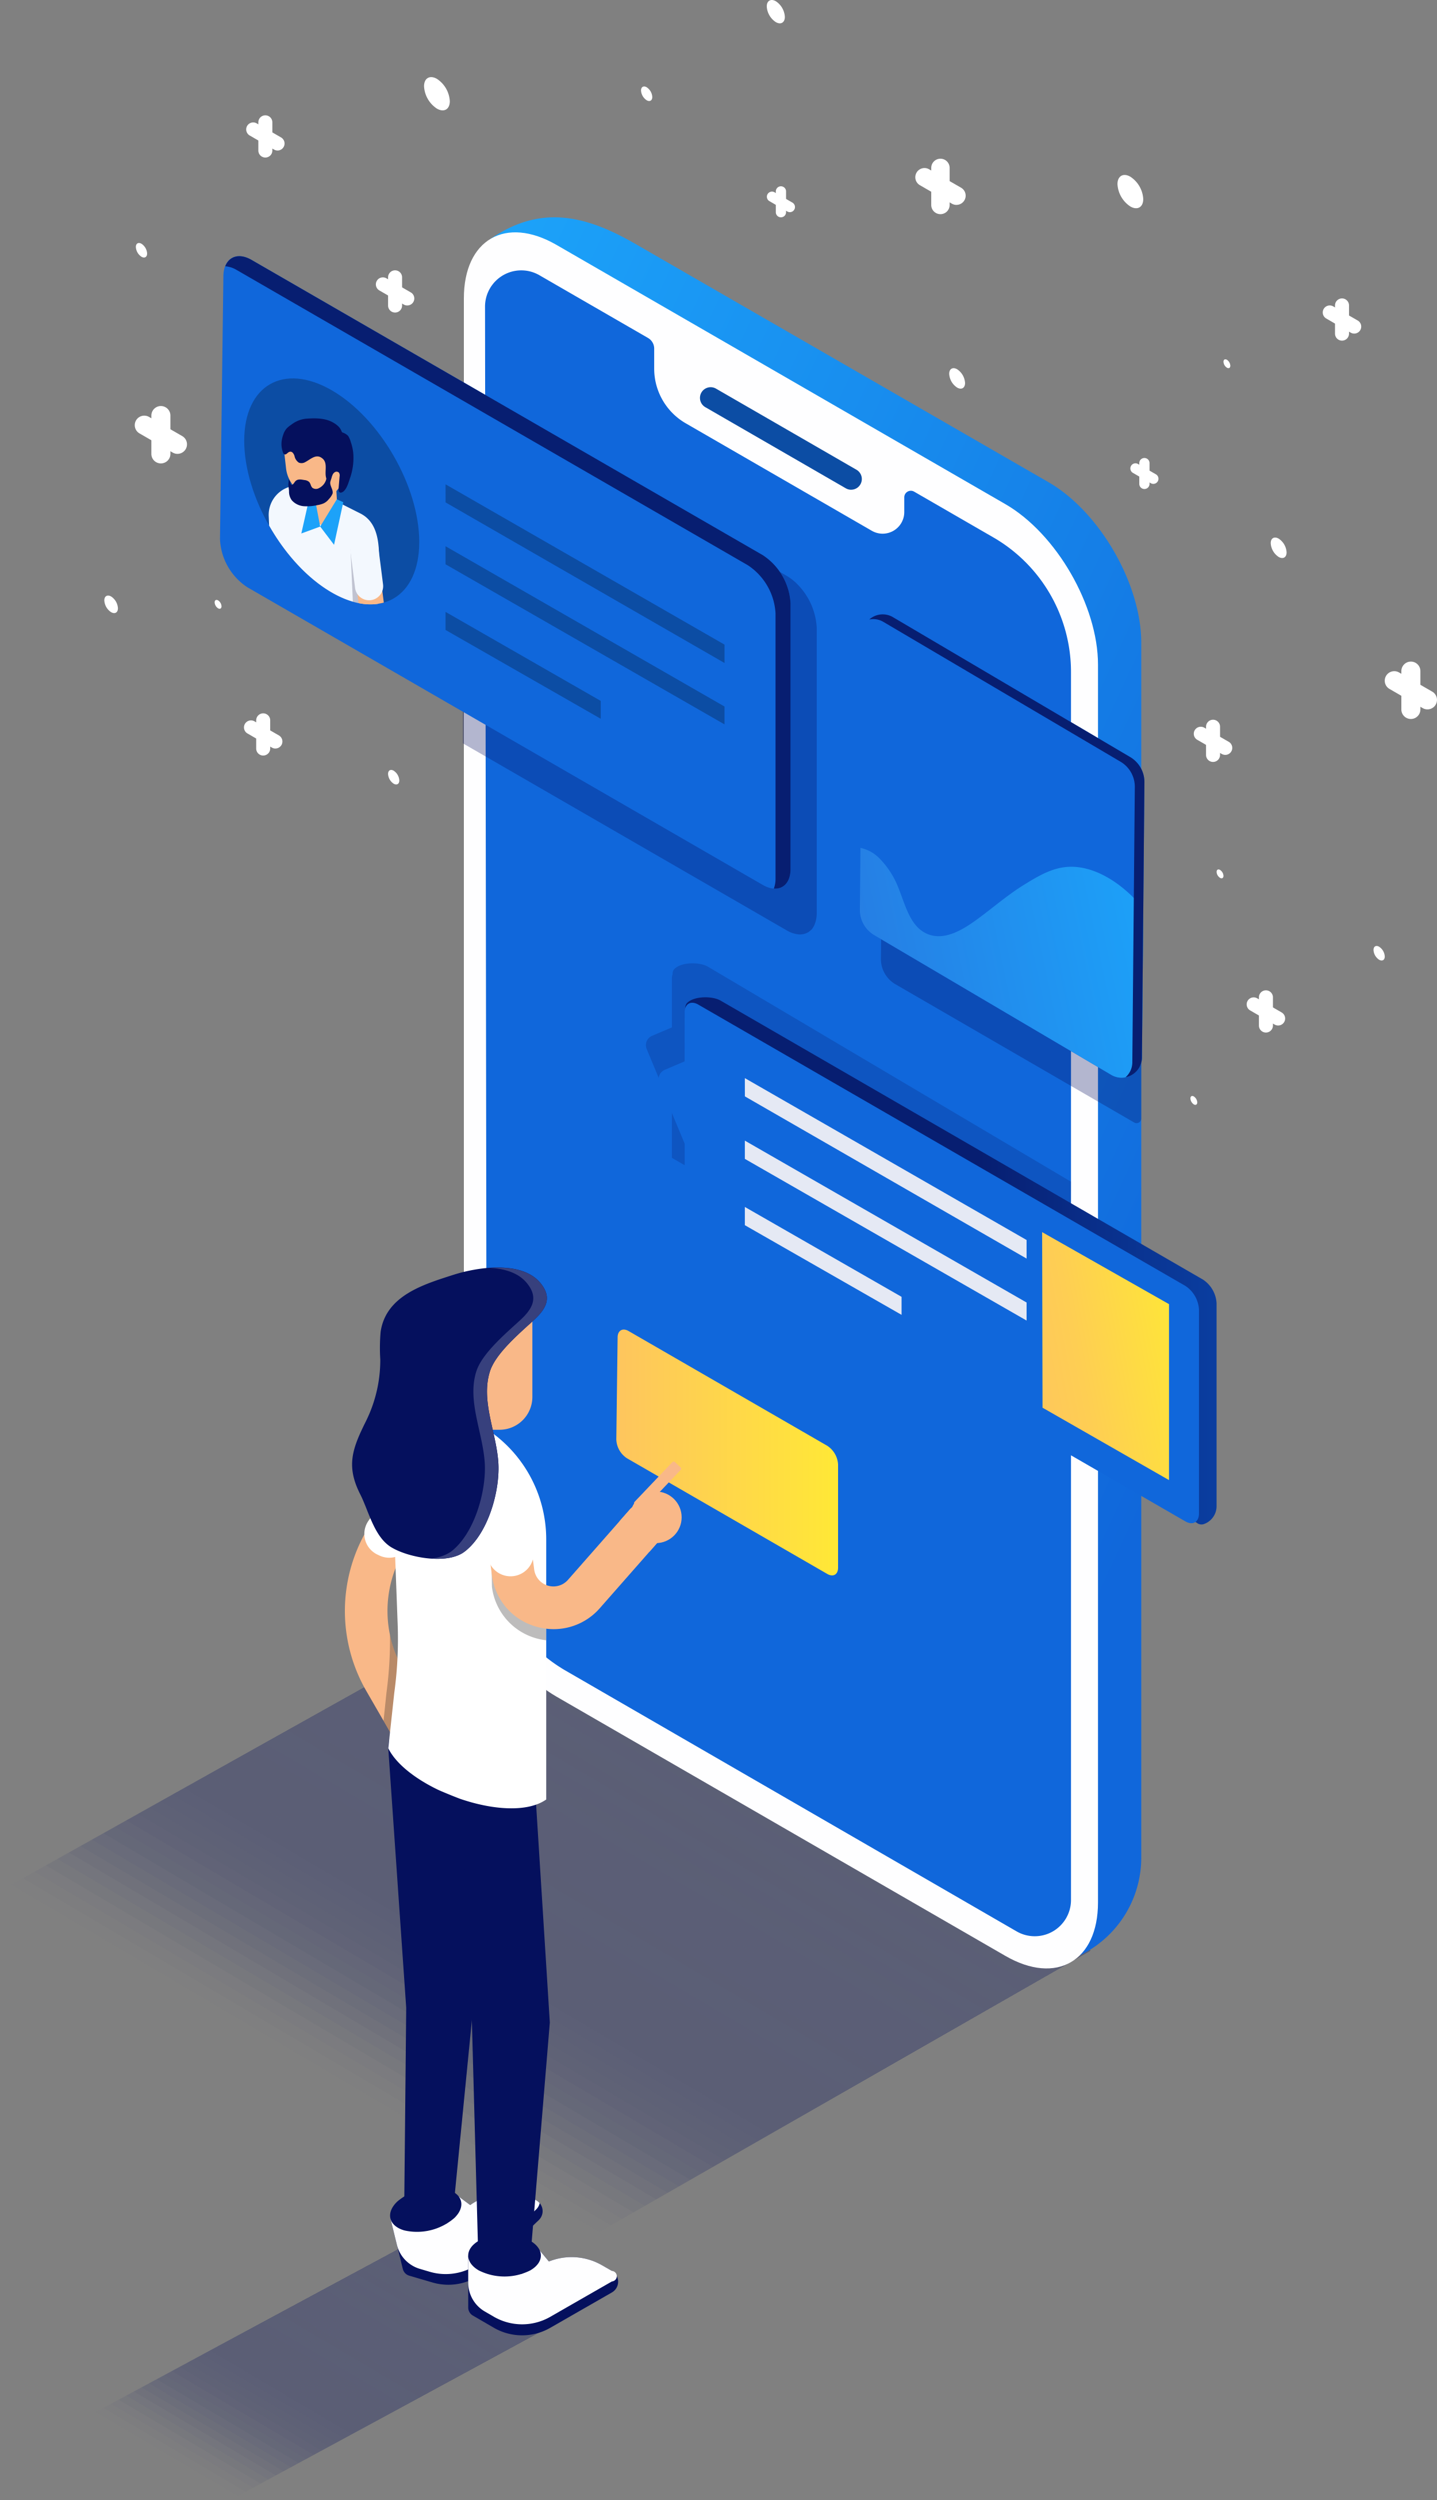 <svg xmlns="http://www.w3.org/2000/svg" xmlns:xlink="http://www.w3.org/1999/xlink" width="295.557" height="514.04" viewBox="0 0 295.557 514.04"><rect x="0" y="0" width="295.557" height="514.04" fill="#808080" stroke="none"/><defs><style>.a,.av,.ay,.bd{opacity:0.3;}.aa,.ab,.ac,.ad,.ae,.af,.ag,.ah,.ai,.aj,.ak,.al,.am,.an,.ao,.ap,.aq,.av,.b,.bi,.c,.d,.e,.f,.g,.h,.i,.j,.k,.l,.m,.n,.o,.p,.q,.r,.s,.t,.u,.v,.w,.x,.y,.z{fill:#05105d;}.b{opacity:0;}.c{opacity:0.024;}.d{opacity:0.049;}.e{opacity:0.073;}.f{opacity:0.098;}.g{opacity:0.122;}.h{opacity:0.146;}.i{opacity:0.171;}.j{opacity:0.195;}.k{opacity:0.22;}.l{opacity:0.244;}.m{opacity:0.268;}.n{opacity:0.293;}.o{opacity:0.317;}.p{opacity:0.341;}.q{opacity:0.366;}.r{opacity:0.39;}.s{opacity:0.415;}.t{opacity:0.439;}.u{opacity:0.463;}.v{opacity:0.488;}.w{opacity:0.512;}.x{opacity:0.537;}.y{opacity:0.561;}.z{opacity:0.585;}.aa{opacity:0.61;}.ab{opacity:0.634;}.ac{opacity:0.659;}.ad{opacity:0.683;}.ae{opacity:0.707;}.af{opacity:0.732;}.ag{opacity:0.756;}.ah{opacity:0.78;}.ai{opacity:0.805;}.aj{opacity:0.829;}.ak{opacity:0.854;}.al{opacity:0.878;}.am{opacity:0.902;}.an{opacity:0.927;}.ao{opacity:0.951;}.ap{opacity:0.976;}.ar{fill:url(#a);}.as{fill:#fefeff;}.at{fill:#0c4da4;}.au{fill:#1067db;}.aw{fill:url(#b);}.ax{fill:#f3f8fe;}.ay{fill:#48486a;}.az{fill:#f9b888;}.ba{fill:#1ca2f9;}.bb{fill:url(#c);}.bc{fill:#fff;}.bd{fill:#231f20;}.be{fill:#f2b1b5;}.bf{fill:#37407d;}.bg{fill:url(#d);}.bh{fill:url(#e);}.bi{opacity:0.2;}.bj{fill:url(#f);}.bk{fill:#e5e9f4;}.bl{fill:url(#g);}</style><linearGradient id="a" x1="0.847" y1="0.929" x2="0.098" y2="-0.013" gradientUnits="objectBoundingBox"><stop offset="0.038" stop-color="#1067db"/><stop offset="1" stop-color="#1ca2f9"/></linearGradient><linearGradient id="b" x1="4.81" y1="0.5" x2="5.81" y2="0.5" gradientUnits="objectBoundingBox"><stop offset="0" stop-color="#071e71"/><stop offset="0.213" stop-color="#092e89"/><stop offset="0.538" stop-color="#0b44a9"/><stop offset="0.812" stop-color="#0d52bc"/><stop offset="1" stop-color="#0e57c4"/></linearGradient><linearGradient id="c" y1="0.5" x2="1" y2="0.5" gradientUnits="objectBoundingBox"><stop offset="0" stop-color="#fec55e"/><stop offset="1" stop-color="#ffe836"/></linearGradient><linearGradient id="d" x1="-0.195" y1="0.613" x2="1.056" y2="0.399" gradientUnits="objectBoundingBox"><stop offset="0" stop-color="#2876df"/><stop offset="1" stop-color="#1ca2f9"/></linearGradient><linearGradient id="e" x1="19.67" y1="1.027" x2="20.877" y2="-0.049" xlink:href="#b"/><linearGradient id="f" x1="0.555" y1="0.5" x2="1.555" y2="0.5" xlink:href="#b"/><linearGradient id="g" x1="-0.144" y1="0.742" x2="1.104" y2="0.273" gradientUnits="objectBoundingBox"><stop offset="0" stop-color="#fec55e"/><stop offset="0.361" stop-color="#fece53"/><stop offset="0.991" stop-color="#fee736"/><stop offset="1" stop-color="#ffe836"/></linearGradient></defs><g class="a" transform="translate(0 331.214)"><path class="b" d="M151.562,240.094,48.256,297.705l120.97,71.418,103.306-59.187Z" transform="translate(-48.256 -240.094)"/><path class="c" d="M150,240.094,49.058,296.384,170,367.785l100.972-57.848Z" transform="translate(-46.695 -240.094)"/><path class="d" d="M148.441,240.094l-98.58,54.969,120.912,71.384,98.638-56.51Z" transform="translate(-45.134 -240.094)"/><path class="e" d="M146.88,240.094,50.663,293.741l120.883,71.367,96.3-55.171Z" transform="translate(-43.574 -240.094)"/><path class="f" d="M145.319,240.094,51.466,292.42,172.32,363.769l93.97-53.833Z" transform="translate(-42.013 -240.094)"/><path class="g" d="M143.759,240.094l-91.49,51L173.093,362.43l91.635-52.494Z" transform="translate(-40.452 -240.094)"/><path class="h" d="M142.2,240.094,53.071,289.776l120.8,71.315,89.3-51.155Z" transform="translate(-38.892 -240.094)"/><path class="i" d="M140.637,240.094,53.874,288.455l120.767,71.3,86.967-49.817Z" transform="translate(-37.331 -240.094)"/><path class="j" d="M139.077,240.094l-84.4,47.039,120.737,71.281,84.633-48.478Z" transform="translate(-35.77 -240.094)"/><path class="k" d="M137.516,240.094,55.479,285.812l120.708,71.264,82.3-47.139Z" transform="translate(-34.21 -240.094)"/><path class="l" d="M135.955,240.094l-79.674,44.4,120.679,71.247,79.965-45.8Z" transform="translate(-32.649 -240.094)"/><path class="m" d="M134.395,240.094,57.084,283.169,177.734,354.4l77.631-44.462Z" transform="translate(-31.088 -240.094)"/><path class="n" d="M132.834,240.094,57.886,281.847,178.507,353.06l75.3-43.123Z" transform="translate(-29.528 -240.094)"/><path class="o" d="M131.273,240.094,58.689,280.526l120.592,71.195,72.962-41.785Z" transform="translate(-27.967 -240.094)"/><path class="p" d="M129.713,240.094,59.491,279.2l120.563,71.178,70.628-40.446Z" transform="translate(-26.406 -240.094)"/><path class="q" d="M128.152,240.094,60.294,277.883l120.534,71.161,68.294-39.107Z" transform="translate(-24.845 -240.094)"/><path class="r" d="M126.591,240.094,61.1,276.562,181.6,347.7l65.96-37.768Z" transform="translate(-23.285 -240.094)"/><path class="s" d="M125.03,240.094,61.9,275.24l120.476,71.126L246,309.936Z" transform="translate(-21.724 -240.094)"/><path class="t" d="M123.47,240.094,62.7,273.918l120.447,71.109,61.292-35.091Z" transform="translate(-20.163 -240.094)"/><path class="u" d="M121.909,240.094,63.5,272.6l120.418,71.092,58.958-33.752Z" transform="translate(-18.603 -240.094)"/><path class="v" d="M120.348,240.094,64.306,271.275,184.695,342.35l56.623-32.414Z" transform="translate(-17.042 -240.094)"/><path class="w" d="M118.788,240.094l-53.679,29.86,120.36,71.058,54.289-31.075Z" transform="translate(-15.481 -240.094)"/><path class="x" d="M117.227,240.094,65.911,268.632l120.33,71.04L238.2,309.936Z" transform="translate(-13.921 -240.094)"/><path class="y" d="M115.666,240.094,66.714,267.311l120.3,71.023,49.621-28.4Z" transform="translate(-12.36 -240.094)"/><path class="z" d="M114.106,240.094l-46.589,25.9L187.788,337l47.287-27.059Z" transform="translate(-10.799 -240.094)"/><path class="aa" d="M112.545,240.094,68.319,264.668l120.243,70.989,44.953-25.721Z" transform="translate(-9.239 -240.094)"/><path class="ab" d="M110.984,240.094,69.121,263.346l120.214,70.972,42.619-24.382Z" transform="translate(-7.678 -240.094)"/><path class="ac" d="M109.424,240.094l-39.5,21.931L190.109,332.98l40.284-23.043Z" transform="translate(-6.117 -240.094)"/><path class="ad" d="M107.863,240.094,70.726,260.7l120.156,70.938,37.951-21.7Z" transform="translate(-4.557 -240.094)"/><path class="ae" d="M106.3,240.094,71.529,259.382,191.656,330.3l35.616-20.366Z" transform="translate(-2.996 -240.094)"/><path class="af" d="M104.741,240.094,72.331,258.06l120.1,70.9,33.282-19.027Z" transform="translate(-1.435 -240.094)"/><path class="ag" d="M103.181,240.094,73.134,256.739,193.2,327.625l30.948-17.688Z" transform="translate(0.126 -240.094)"/><path class="ah" d="M101.62,240.094,73.936,255.417l120.04,70.869,28.614-16.35Z" transform="translate(1.686 -240.094)"/><path class="ai" d="M100.059,240.094l-25.32,14L194.75,324.948l26.28-15.011Z" transform="translate(3.247 -240.094)"/><path class="aj" d="M98.5,240.094l-22.957,12.68,119.982,70.834,23.946-13.672Z" transform="translate(4.808 -240.094)"/><path class="ak" d="M96.938,240.094,76.344,251.453,196.3,322.27l21.612-12.334Z" transform="translate(6.368 -240.094)"/><path class="al" d="M95.377,240.094,77.146,250.131l119.923,70.8,19.278-11Z" transform="translate(7.929 -240.094)"/><path class="am" d="M93.817,240.094,77.949,248.81l119.894,70.783,16.943-9.656Z" transform="translate(9.49 -240.094)"/><path class="an" d="M92.256,240.094l-13.5,7.394,119.865,70.766,14.609-8.318Z" transform="translate(11.05 -240.094)"/><path class="ao" d="M90.7,240.094l-11.141,6.073L199.39,316.916l12.275-6.979Z" transform="translate(12.611 -240.094)"/><path class="ap" d="M89.135,240.094l-8.778,4.751,119.807,70.732,9.941-5.64Z" transform="translate(14.172 -240.094)"/><path class="aq" d="M87.574,240.094l-6.415,3.43,119.778,70.714,7.607-4.3Z" transform="translate(15.732 -240.094)"/></g><g transform="translate(95.407 44.685)"><path class="ar" d="M84.525,147.29l-1.334,6.617c-1.625,1.125-1.755,8.363-1.755,10.339l2.106,250.966c0,12.1,6.343,20.94,16.823,26.992L190.1,495.13c1.484.854,3.289,4.773,4.906,4.208l8.528,1.767a22.31,22.31,0,0,0,14.927-21.055V230.268c0-12.1-8.575-26.95-19.055-33L114.314,148.2C103.722,142.093,94.576,140.326,84.525,147.29Z" transform="translate(-79.136 -142.793)"/><path class="as" d="M99.708,146.423c-10.48-6.049-19.053-1.1-19.053,11v254.5c0,12.1,8.572,26.95,19.053,33l92.318,53.3c10.48,6.051,19.055,1.1,19.055-11v-254.5c0-12.1-8.575-26.95-19.055-33Z" transform="translate(-80.655 -140.753)"/><g transform="translate(48.563 34.926)"><path class="at" d="M128.242,175.74a2.189,2.189,0,0,1-1.1-.294l-28.9-16.685a2.2,2.2,0,0,1,2.2-3.811l28.9,16.685a2.2,2.2,0,0,1-1.1,4.1Z" transform="translate(-97.146 -154.653)"/></g><path class="au" d="M93.317,147.5l22.339,12.9a2.526,2.526,0,0,1,1.269,2.194v4.111a12.984,12.984,0,0,0,6.49,11.243l38.273,22.1a4.45,4.45,0,0,0,6.673-3.855v-3.018A1.354,1.354,0,0,1,170.393,192l16.276,9.4a31.971,31.971,0,0,1,15.984,27.69V481.572a7.455,7.455,0,0,1-11.181,6.458l-92.71-53.583a32.583,32.583,0,0,1-16.279-28.164l-.35-252.309A7.455,7.455,0,0,1,93.317,147.5Z" transform="translate(-77.781 -135.595)"/></g><g transform="translate(45.249 52.674)"><path class="av" d="M147.24,193.25,80.574,154.762v72.889l66.666,38.491a5.809,5.809,0,0,0,2.447.816,3.75,3.75,0,0,0,.86-.044,3.062,3.062,0,0,0,.342-.088,2.864,2.864,0,0,0,.5-.191,2.619,2.619,0,0,0,.3-.159,3.251,3.251,0,0,0,.533-.436c.041-.044.088-.071.127-.115a3.673,3.673,0,0,0,.495-.766c.047-.091.082-.188.121-.283a5.217,5.217,0,0,0,.239-.742c.024-.106.053-.209.071-.321a6.859,6.859,0,0,0,.115-1.219V203.9a13.741,13.741,0,0,0-3.76-8.708A10.588,10.588,0,0,0,147.24,193.25Z" transform="translate(-30.654 -127.504)"/><path class="au" d="M175.252,206.975a12.685,12.685,0,0,1,5.719,9.906v54.6c0,3.631-2.571,5.115-5.719,3.3l-106-61.2a12.474,12.474,0,0,1-5.633-9.9l.7-54.1c.047-3.631,2.656-5.118,5.8-3.3Z" transform="translate(-63.622 -145.506)"/><path class="aw" d="M177.168,273.531v-54.6a12.688,12.688,0,0,0-5.719-9.9l-105.128-60.7a5.3,5.3,0,0,0-2.332-.754c.825-2.1,2.948-2.733,5.424-1.3l105.125,60.694a12.685,12.685,0,0,1,5.719,9.906v54.6c0,2.7-1.422,4.205-3.442,4.058A5.566,5.566,0,0,0,177.168,273.531Z" transform="translate(-62.908 -145.501)"/><g transform="translate(4.98 25.133)"><path class="at" d="M83.314,156.48c-9.9-5.716-18-1.039-18,10.395s8.1,25.466,18,31.185,18,1.037,18-10.395S93.217,162.2,83.314,156.48Z" transform="translate(-65.313 -154.041)"/><path class="ax" d="M85.873,167.261l-10.1-5.089a6.034,6.034,0,0,0-8.74,5.7l.079,1.888c3.278,5.781,7.845,10.848,12.883,13.758,3.484,2.011,6.741,2.733,9.5,2.329.144-3.607.274-7.268.224-10.095C89.657,172.255,88.994,168.833,85.873,167.261Z" transform="translate(-61.991 -139.497)"/><path class="ay" d="M75.19,164.856a2.578,2.578,0,0,0-2.459,2.692l.507,11.373a12.237,12.237,0,0,0,5.159.439l.009-.253-.524-11.788A2.582,2.582,0,0,0,75.19,164.856Z" transform="translate(-50.893 -133.013)"/><path class="az" d="M75.05,164.868a2.578,2.578,0,0,0-2.229,2.883l1.458,11.47a11.006,11.006,0,0,0,5.186-.1L77.933,167.1A2.58,2.58,0,0,0,75.05,164.868Z" transform="translate(-50.753 -133.025)"/><g transform="translate(21.723 31.502)"><path class="ax" d="M76.81,178.846q.1,0,.2-.018a2.9,2.9,0,0,0,2.512-3.245l-1.057-8.313a2.9,2.9,0,0,0-5.754.733l1.057,8.313A2.9,2.9,0,0,0,76.81,178.846Z" transform="translate(-72.69 -164.738)"/></g><path class="az" d="M72.927,169.5h0a2.346,2.346,0,0,0,2.206-2.474l-.3-5.312-4.679.268.3,5.312A2.345,2.345,0,0,0,72.927,169.5Z" transform="translate(-55.906 -139.118)"/><path class="ba" d="M74.044,162.478l1.326.61-1.9,8.757-2.849-3.754Z" transform="translate(-54.993 -137.632)"/><path class="ba" d="M73.181,169.092l-1.356-7.129-.6.034L69.3,170.517Z" transform="translate(-57.554 -138.632)"/><path class="az" d="M76.251,170.924h0a4.505,4.505,0,0,0,3.967-4.986l-.907-7.966L68.017,159.26l.642,5.624A6.857,6.857,0,0,0,76.251,170.924Z" transform="translate(-60.054 -146.393)"/><path class="aq" d="M68.028,161.076a6.3,6.3,0,0,1,.244-.875,3.863,3.863,0,0,1,.61-1.178,4.426,4.426,0,0,1,1-.851,5.963,5.963,0,0,1,2.983-1.266c2.279-.171,4.676-.186,6.523,1.369a2.876,2.876,0,0,1,.886,1.207.529.529,0,0,0,.077.165.444.444,0,0,0,.159.106,2.7,2.7,0,0,1,1.128.7,4.854,4.854,0,0,1,.527,1.222,9.961,9.961,0,0,1,.53,2.5,12.5,12.5,0,0,1-.707,5.009c-.28.822-.783,2.78-1.879,2.921a.429.429,0,0,1-.418-.3,1.238,1.238,0,0,1-.035-.551c.071-.827.141-1.652.212-2.479a1.071,1.071,0,0,0-.133-.78.687.687,0,0,0-.857-.094c-.521.306-.548.992-.854,1.464a.559.559,0,0,1-.392.3c-.227.015-.389-.218-.471-.433-.5-1.287.35-3.065-.733-4.073-1.3-1.207-2.441.044-3.625.663a1.5,1.5,0,0,1-1.307.115,2.1,2.1,0,0,1-.9-1.372c-.174-.542-.592-1.184-1.275-.73-.271.18-.539.592-.9.336-.218-.156-.368-.925-.424-1.175A4.717,4.717,0,0,1,68.028,161.076Z" transform="translate(-60.251 -148.616)"/><path class="aq" d="M68.422,161.829a1.8,1.8,0,0,1,.392.777.948.948,0,0,0,.08.274c.253.442.71-.324.845-.5.5-.663,1.24-.483,1.958-.362a1.665,1.665,0,0,1,.978.4,1.816,1.816,0,0,1,.321.6,1.533,1.533,0,0,0,.333.589,1.262,1.262,0,0,0,1.39.053,2.821,2.821,0,0,0,1.419-1.64c.121-.374.233-1.67.957-1.254.53.306-.062,1.3-.088,1.755-.044.783.642,1.517.486,2.267a3.778,3.778,0,0,1-.789,1.169,2.878,2.878,0,0,1-1.1.872,5.378,5.378,0,0,1-1.213.339,9.787,9.787,0,0,1-2.789.23,3.71,3.71,0,0,1-2.471-1.184,2.968,2.968,0,0,1-.6-1.935c-.024-.442-.121-.883-.135-1.331C68.392,162.762,68.522,161.943,68.422,161.829Z" transform="translate(-59.314 -141.12)"/></g><g transform="translate(46.39 46.912)"><path class="at" d="M136.753,198.171,79.382,165.153l-.007-3.717,57.378,32.957Z" transform="translate(-79.375 -161.436)"/></g><g transform="translate(46.39 59.641)"><path class="at" d="M136.753,202.388,79.375,169.471v-3.712l57.378,32.957Z" transform="translate(-79.375 -165.759)"/></g><g transform="translate(46.39 73.141)"><path class="at" d="M111.292,192.314,79.375,174.056v-3.713l31.916,18.3Z" transform="translate(-79.375 -170.343)"/></g></g><g transform="translate(126.763 273.38)"><path class="bb" d="M134.688,244.347a4.922,4.922,0,0,1,2.223,3.849v21.22c0,1.411-1,1.988-2.223,1.281l-41.2-23.785a4.846,4.846,0,0,1-2.188-3.849l.271-21.026c.018-1.411,1.034-1.988,2.256-1.281Z" transform="translate(-91.303 -220.455)"/></g><g transform="translate(18.153 260.617)"><g class="a" transform="translate(0 200.854)"><path class="b" d="M120.109,284.328l-65.689,35.3L83.663,336.9l65.689-35.686Z" transform="translate(-54.42 -284.328)"/><path class="c" d="M119.076,284.328,54.952,318.792l29.236,17.26,64.131-34.841Z" transform="translate(-53.387 -284.328)"/><path class="d" d="M118.043,284.328l-62.56,33.623,29.229,17.256,62.574-34Z" transform="translate(-52.354 -284.328)"/><path class="e" d="M117.01,284.328l-61,32.782,29.222,17.252,61.016-33.151Z" transform="translate(-51.321 -284.328)"/><path class="f" d="M115.976,284.328,56.545,316.269,85.76,333.517l59.459-32.306Z" transform="translate(-50.288 -284.328)"/><path class="g" d="M114.943,284.328l-57.867,31.1,29.208,17.244,57.9-31.461Z" transform="translate(-49.255 -284.328)"/><path class="h" d="M113.91,284.328l-56.3,30.26,29.2,17.24,56.345-30.616Z" transform="translate(-48.222 -284.328)"/><path class="i" d="M112.877,284.328,58.139,313.747l29.194,17.235,54.787-29.771Z" transform="translate(-47.189 -284.328)"/><path class="j" d="M111.844,284.328,58.67,312.906l29.187,17.231,53.23-28.926Z" transform="translate(-46.155 -284.328)"/><path class="k" d="M110.811,284.328,59.2,312.065l29.18,17.227,51.673-28.081Z" transform="translate(-45.122 -284.328)"/><path class="l" d="M109.778,284.328l-50.045,26.9,29.173,17.223,50.115-27.236Z" transform="translate(-44.089 -284.328)"/><path class="m" d="M108.745,284.328,60.264,310.383,89.429,327.6l48.558-26.391Z" transform="translate(-43.056 -284.328)"/><path class="n" d="M107.712,284.328,60.8,309.542l29.159,17.215,47-25.546Z" transform="translate(-42.023 -284.328)"/><path class="o" d="M106.678,284.328,61.326,308.7l29.152,17.21,45.443-24.7Z" transform="translate(-40.99 -284.328)"/><path class="p" d="M105.645,284.328,61.858,307.86,91,325.067l43.886-23.856Z" transform="translate(-39.957 -284.328)"/><path class="q" d="M104.612,284.328,62.389,307.02l29.138,17.2,42.329-23.011Z" transform="translate(-38.924 -284.328)"/><path class="r" d="M103.579,284.328,62.92,306.179l29.131,17.2,40.772-22.165Z" transform="translate(-37.891 -284.328)"/><path class="s" d="M102.546,284.328l-39.095,21.01,29.124,17.194,39.214-21.321Z" transform="translate(-36.857 -284.328)"/><path class="t" d="M101.513,284.328,63.982,304.5,93.1,321.687l37.657-20.475Z" transform="translate(-35.824 -284.328)"/><path class="u" d="M100.48,284.328,64.514,303.656l29.109,17.186,36.1-19.631Z" transform="translate(-34.791 -284.328)"/><path class="v" d="M99.447,284.328l-34.4,18.487L94.147,320l34.542-18.785Z" transform="translate(-33.758 -284.328)"/><path class="w" d="M98.414,284.328,65.576,301.974l29.1,17.177,32.985-17.94Z" transform="translate(-32.725 -284.328)"/><path class="x" d="M97.381,284.328,66.107,301.133,95.2,318.307l31.428-17.1Z" transform="translate(-31.692 -284.328)"/><path class="y" d="M96.347,284.328,66.639,300.292,95.72,317.461l29.87-16.25Z" transform="translate(-30.659 -284.328)"/><path class="z" d="M95.314,284.328,67.17,299.452l29.074,17.165,28.313-15.405Z" transform="translate(-29.626 -284.328)"/><path class="aa" d="M94.281,284.328,67.7,298.611l29.067,17.161,26.756-14.56Z" transform="translate(-28.593 -284.328)"/><path class="ab" d="M93.248,284.328,68.232,297.77l29.06,17.156,25.2-13.715Z" transform="translate(-27.56 -284.328)"/><path class="ac" d="M92.215,284.328l-23.451,12.6,29.053,17.153,23.641-12.87Z" transform="translate(-26.526 -284.328)"/><path class="ad" d="M91.182,284.328l-21.887,11.76,29.046,17.148,22.084-12.025Z" transform="translate(-25.493 -284.328)"/><path class="ae" d="M90.149,284.328,69.826,295.247l29.039,17.144,20.526-11.18Z" transform="translate(-24.46 -284.328)"/><path class="af" d="M89.116,284.328,70.357,294.406l29.032,17.14,18.969-10.335Z" transform="translate(-23.427 -284.328)"/><path class="ag" d="M88.083,284.328l-17.194,9.238L99.914,310.7l17.412-9.49Z" transform="translate(-22.394 -284.328)"/><path class="ah" d="M87.049,284.328l-15.63,8.4,29.018,17.132,15.855-8.645Z" transform="translate(-21.361 -284.328)"/><path class="ai" d="M86.016,284.328l-14.066,7.556,29.011,17.128,14.3-7.8Z" transform="translate(-20.328 -284.328)"/><path class="aj" d="M84.983,284.328l-12.5,6.715,29,17.123,12.74-6.955Z" transform="translate(-19.295 -284.328)"/><path class="ak" d="M83.95,284.328,73.013,290.2l29,17.119,11.183-6.11Z" transform="translate(-18.262 -284.328)"/><path class="al" d="M82.917,284.328l-9.373,5.033,28.99,17.115,9.625-5.265Z" transform="translate(-17.229 -284.328)"/><path class="am" d="M81.884,284.328l-7.808,4.192,28.983,17.111,8.068-4.42Z" transform="translate(-16.195 -284.328)"/><path class="an" d="M80.851,284.328l-6.244,3.352,28.976,17.107,6.511-3.575Z" transform="translate(-15.162 -284.328)"/><path class="ao" d="M79.818,284.328l-4.68,2.511,28.969,17.1,4.953-2.73Z" transform="translate(-14.129 -284.328)"/><path class="ap" d="M78.784,284.328,75.67,286l28.962,17.1,3.4-1.885Z" transform="translate(-13.096 -284.328)"/><path class="aq" d="M77.751,284.328l-1.551.829,28.955,17.094,1.839-1.04Z" transform="translate(-12.063 -284.328)"/></g><g transform="translate(52.78)"><path class="aq" d="M104.97,281.929l-2.264-.654a12.555,12.555,0,0,0-10.784,1.861l-2.362-1.752-2.406,5.551-11.623-.989,2.53,10.324a1.923,1.923,0,0,0,1.319,1.381l4.776,1.4a11.614,11.614,0,0,0,11.278-2.736l10.589-10.086A2.55,2.55,0,0,0,104.97,281.929Z" transform="translate(-66.145 -90.361)"/><path class="as" d="M104.97,281.929l-2.264-.654a12.555,12.555,0,0,0-10.784,1.861l-2.362-1.752-2.406,5.551-11.623-.989,1.313,5.357a6.865,6.865,0,0,0,4.735,4.953l2.038.6A11.622,11.622,0,0,0,94.9,294.117l10.586-10.086a2.486,2.486,0,0,0,.721-1.29A2.513,2.513,0,0,0,104.97,281.929Z" transform="translate(-66.145 -90.361)"/><path class="aq" d="M88.69,286.618c2.432-2.32,1.782-4.983-1.452-5.916a11.767,11.767,0,0,0-10.274,2.521c-2.421,2.318-1.767,4.98,1.449,5.916A11.764,11.764,0,0,0,88.69,286.618Z" transform="translate(-66.202 -91.158)"/><g transform="translate(8.922 86.839)"><path class="aq" d="M78.65,352.535,79.068,311l-3.693-53.377c-.094-3.328,3.69-11.917,7.017-12.012,3.31-.118,13.434,9.682,13.528,13.01L92.57,313.558h0l-3.813,38.791C88.612,355.582,78.5,355.859,78.65,352.535Z" transform="translate(-75.373 -245.61)"/></g><path class="aq" d="M110.51,288.953l-2.047-1.172a12.552,12.552,0,0,0-10.916-.763l-1.879-2.262-3.657,4.818-11.052-3.728v10.63a1.912,1.912,0,0,0,.954,1.655l4.3,2.5a11.618,11.618,0,0,0,11.608.026l12.686-7.276A2.552,2.552,0,0,0,110.51,288.953Z" transform="translate(-55.589 -82.639)"/><path class="as" d="M110.51,288.953l-2.047-1.172a12.552,12.552,0,0,0-10.916-.763l-1.879-2.262-3.657,4.818-11.052-3.728v5.516a6.861,6.861,0,0,0,3.419,5.937l1.838,1.066a11.618,11.618,0,0,0,11.608.029l12.686-7.276a1.085,1.085,0,0,0,0-2.164Z" transform="translate(-55.589 -82.639)"/><path class="aq" d="M93.713,291c2.918-1.676,2.918-4.417,0-6.093a11.764,11.764,0,0,0-10.581,0c-2.9,1.676-2.9,4.417,0,6.093A11.782,11.782,0,0,0,93.713,291Z" transform="translate(-55.592 -84.791)"/><g transform="translate(0 41.921)"><path class="az" d="M88.459,291.383a4.38,4.38,0,0,1-3.8-2.191l-7.93-13.728a32.916,32.916,0,0,1,8.546-42.56l2.167-1.649a4.383,4.383,0,0,1,5.312,6.973l-2.17,1.652a24.128,24.128,0,0,0-6.263,31.2l7.93,13.728a4.386,4.386,0,0,1-3.793,6.576Z" transform="translate(-72.344 -230.356)"/></g><g transform="translate(4.007 40.901)"><path class="bc" d="M76.4,248.138a4.705,4.705,0,0,1-1.846-6.958,36.826,36.826,0,0,1,7.986-8.351l2.235-1.7a5.132,5.132,0,0,1,6.587.159,4.951,4.951,0,0,1-.383,7.55L88.533,240.7a27.139,27.139,0,0,0-5.748,5.966,4.753,4.753,0,0,1-5.9,1.7Z" transform="translate(-73.704 -230.01)"/></g><path class="aq" d="M76.193,268.862l-.424-15.036,24.1-9.255-.2,13.275a6.014,6.014,0,0,1,4.85,5.513l3.316,52.67-3.967,47.938c-.256,3.151-10.987,2.8-10.757,0L91.8,315.578l-1.608-35.29L79.35,274.119A6.258,6.258,0,0,1,76.193,268.862Z" transform="translate(-65.682 -160.79)"/><path class="bd" d="M75.044,259.459l.6-5.76a82.125,82.125,0,0,0,.727-11.938,23.882,23.882,0,0,0,2.694,7.138L87,262.628a4.383,4.383,0,0,1-7.592,4.385Z" transform="translate(-67.092 -166.255)"/><path class="bc" d="M75.374,223.417,94.3,234.342a27.121,27.121,0,0,1,13.561,23.487v53.486c-3.843,2.689-10.931,2.158-17.574-.094-.78-.265-3.975-1.567-4.773-1.955-4.673-2.27-8.578-5.312-10.136-8.484l1.234-11.408a81.72,81.72,0,0,0,.695-14.12Z" transform="translate(-66.45 -201.93)"/><path class="az" d="M0,0H22.29a0,0,0,0,1,0,0V18.982a6.757,6.757,0,0,1-6.757,6.757H0a0,0,0,0,1,0,0V0A0,0,0,0,1,0,0Z" transform="translate(16.273 7.624)"/><path class="be" d="M0,0H9.32a0,0,0,0,1,0,0V17.23a1.413,1.413,0,0,1-1.413,1.413H1.413A1.413,1.413,0,0,1,0,17.23V0A0,0,0,0,1,0,0Z" transform="translate(19.061 19.001)"/><path class="bd" d="M93.985,252.771a3.875,3.875,0,0,1-2.474-3.186L89.748,235.9a4.384,4.384,0,0,0-4.909-3.787c-2.4.309-2.518,2.83-2.209,5.23l.188,13.36a12.618,12.618,0,0,0,8.923,10.566,13.084,13.084,0,0,0,2.244.456Z" transform="translate(-52.578 -185.081)"/><path class="az" d="M96.522,261.03a12.95,12.95,0,0,1-3.8-.574A12.611,12.611,0,0,1,83.8,249.89l-1.767-13.681a4.384,4.384,0,0,1,8.7-1.122L92.5,248.768a3.988,3.988,0,0,0,6.95,2.123l12.686-14.426a4.383,4.383,0,0,1,6.584,5.786L106.031,256.68A12.614,12.614,0,0,1,96.522,261.03Z" transform="translate(-53.563 -186.669)"/><path class="bc" d="M83.184,246.534,81.9,236.6a4.927,4.927,0,0,1,3.3-5.407,4.782,4.782,0,0,1,6.134,3.955l1.31,10.159a4.771,4.771,0,0,1-4.12,5.342h0A4.77,4.77,0,0,1,83.184,246.534Z" transform="translate(-53.836 -187.198)"/><g transform="translate(56.479 48.306)"><path class="az" d="M91.523,236.39l2.091-2.376A4.383,4.383,0,0,1,100.2,239.8l-2.538,2.889Z" transform="translate(-91.523 -232.524)"/></g><circle class="az" cx="5.304" cy="5.304" r="5.304" transform="translate(58.657 46.061)"/><rect class="az" width="12.013" height="2.342" rx="0.355" transform="matrix(0.689, -0.724, 0.724, 0.689, 59.337, 48.441)"/><path class="aq" d="M111.521,219.235c-3.849-4.561-12.857-3.207-17.848-1.608-6.146,1.97-13.852,4.27-14.956,11.7a37.532,37.532,0,0,0-.071,5.7,28.332,28.332,0,0,1-2.954,12.7c-2.792,5.613-4.134,9.191-1.175,15.015,1.752,3.448,2.874,8.817,6.452,10.937,3.681,2.179,11.482,3.537,15.006.866,4.912-3.725,7.388-12.742,6.938-18.534-.486-6.252-3.607-12.562-1.714-18.537,1.19-3.743,6.219-7.945,9.067-10.572C112.793,224.568,114.074,222.259,111.521,219.235Z" transform="translate(-71.362 -216.12)"/><path class="bf" d="M101.018,219.219c-2.259-2.677-6.29-3.289-10.245-3.039,2.962.183,5.725,1,7.444,3.039,2.553,3.024,1.272,5.333-1.254,7.668-2.848,2.627-7.877,6.829-9.067,10.572C86,243.434,89.124,249.744,89.61,256c.451,5.792-2.026,14.809-6.938,18.534a8.485,8.485,0,0,1-4.423,1.4c2.774.239,5.507-.094,7.223-1.4C90.384,270.8,92.861,261.788,92.41,256c-.486-6.252-3.61-12.562-1.714-18.537,1.19-3.743,6.219-7.945,9.067-10.572C102.29,224.552,103.571,222.243,101.018,219.219Z" transform="translate(-60.859 -216.104)"/></g></g><path class="av" d="M116.571,174.5a4.081,4.081,0,0,0-1.193-.462c-.118-.027-.233-.029-.35-.044a4.1,4.1,0,0,0-.889-.035c-.112.009-.215.026-.324.044a4.183,4.183,0,0,0-.91.259c-.071.026-.141.053-.209.085a4.165,4.165,0,0,0-.987.639h0a4.082,4.082,0,0,0-1.408,3.065l-.515,56.625a5.985,5.985,0,0,0,2.942,5.2s40.876,23.667,49.154,28.455a.968.968,0,0,0,1.452-.842V202.06L116.577,174.5Z" transform="translate(71.399 -37.525)"/><g transform="translate(176.862 126.309)"><path class="au" d="M163.892,199.853,115.11,171.094a4.163,4.163,0,0,0-6.278,3.551l-.515,56.625a5.985,5.985,0,0,0,2.942,5.2l48.783,28.755a4.166,4.166,0,0,0,6.281-3.548l.512-56.628A5.98,5.98,0,0,0,163.892,199.853Z" transform="translate(-108.316 -170.511)"/><path class="bg" d="M161.61,194.459c-3.251-2.432-7.274-4.2-11.3-3.657-3,.4-5.68,2.029-8.257,3.619-3.3,2.035-6.322,4.664-9.447,6.961-3.036,2.232-6.823,4.579-10.321,3.174-3.884-1.561-4.7-6.534-6.4-10.36a17.6,17.6,0,0,0-3.563-5.23,7.741,7.741,0,0,0-3.893-2.147l-.118,12.733a5.985,5.985,0,0,0,2.942,5.2l48.783,28.755a4.074,4.074,0,0,0,2.945.471,4.24,4.24,0,0,0,2.253-1.293c.062-.068.115-.141.171-.212a4,4,0,0,0,.518-.857c.047-.109.1-.212.141-.324a4.1,4.1,0,0,0,.253-1.334l.277-30.67A28.4,28.4,0,0,0,161.61,194.459Z" transform="translate(-108.316 -138.794)"/><path class="bh" d="M163.076,262.642l.512-56.628a5.976,5.976,0,0,0-2.942-5.2l-48.783-28.755a4.079,4.079,0,0,0-2.895-.48,4.14,4.14,0,0,1,4.871-.486l48.783,28.758a5.98,5.98,0,0,1,2.942,5.2l-.512,56.628a4.138,4.138,0,0,1-3.384,4.028A4.091,4.091,0,0,0,163.076,262.642Z" transform="translate(-107.046 -170.507)"/></g><g transform="translate(284.812 136.032)"><g transform="translate(3.414)"><path class="bc" d="M148.092,185.613a1.957,1.957,0,0,1-1.958-1.958v-7.883a1.958,1.958,0,0,1,3.917,0v7.883A1.959,1.959,0,0,1,148.092,185.613Z" transform="translate(-146.134 -173.813)"/></g><g transform="translate(0 1.971)"><path class="bc" d="M153.757,182.338a1.934,1.934,0,0,1-.978-.262l-6.826-3.94a1.958,1.958,0,0,1,1.958-3.392l6.826,3.943a1.956,1.956,0,0,1-.981,3.651Z" transform="translate(-144.975 -174.482)"/></g></g><g transform="translate(27.718 83.486)"><g transform="translate(3.414)"><path class="bc" d="M60.786,167.769a1.955,1.955,0,0,1-1.958-1.958v-7.883a1.958,1.958,0,1,1,3.917,0v7.883A1.957,1.957,0,0,1,60.786,167.769Z" transform="translate(-58.828 -155.969)"/></g><g transform="translate(0 1.972)"><path class="bc" d="M66.451,164.5a1.965,1.965,0,0,1-.978-.262l-6.826-3.94a1.958,1.958,0,0,1,1.958-3.392l6.826,3.94a1.958,1.958,0,0,1-.981,3.654Z" transform="translate(-57.669 -156.639)"/></g></g><g transform="translate(245.544 147.988)"><g transform="translate(2.511)"><path class="bc" d="M133.932,186.551a1.44,1.44,0,0,1-1.44-1.44v-5.8a1.44,1.44,0,0,1,2.88,0v5.8A1.44,1.44,0,0,1,133.932,186.551Z" transform="translate(-132.492 -177.873)"/></g><g transform="translate(0 1.449)"><path class="bc" d="M138.1,184.143a1.444,1.444,0,0,1-.718-.191l-5.021-2.9a1.44,1.44,0,1,1,1.44-2.494l5.021,2.9a1.439,1.439,0,0,1-.721,2.686Z" transform="translate(-131.639 -178.365)"/></g></g><g transform="translate(188.236 32.639)"><g transform="translate(3.296)"><path class="bc" d="M115.189,150.1A1.891,1.891,0,0,1,113.3,148.2v-7.612a1.892,1.892,0,0,1,3.784,0V148.2A1.891,1.891,0,0,1,115.189,150.1Z" transform="translate(-113.298 -138.702)"/></g><g transform="translate(0 1.902)"><path class="bc" d="M120.661,146.937a1.887,1.887,0,0,1-.942-.253l-6.593-3.808a1.891,1.891,0,0,1,1.891-3.275l6.593,3.8a1.892,1.892,0,0,1-.948,3.531Z" transform="translate(-112.179 -139.348)"/></g></g><g transform="translate(157.73 38.335)"><g transform="translate(1.838)"><path class="bc" d="M103.494,146.985a1.052,1.052,0,0,1-1.051-1.051V141.69a1.053,1.053,0,1,1,2.105,0v4.243A1.053,1.053,0,0,1,103.494,146.985Z" transform="translate(-102.443 -140.636)"/></g><g transform="translate(0 1.061)"><path class="bc" d="M106.545,145.224a1.034,1.034,0,0,1-.527-.141l-3.672-2.12a1.054,1.054,0,0,1,1.054-1.826l3.672,2.123a1.053,1.053,0,0,1-.527,1.964Z" transform="translate(-101.819 -140.996)"/></g></g><g transform="translate(232.488 94.199)"><g transform="translate(1.838)"><path class="bc" d="M128.884,165.956a1.053,1.053,0,0,1-1.054-1.054v-4.24a1.053,1.053,0,1,1,2.105,0v4.24A1.053,1.053,0,0,1,128.884,165.956Z" transform="translate(-127.83 -159.607)"/></g><g transform="translate(0 1.06)"><path class="bc" d="M131.932,164.2a1.073,1.073,0,0,1-.527-.141l-3.672-2.12a1.054,1.054,0,0,1,1.054-1.826l3.672,2.12a1.054,1.054,0,0,1-.527,1.967Z" transform="translate(-127.206 -159.967)"/></g></g><g transform="translate(50.182 146.678)"><g transform="translate(2.512)"><path class="bc" d="M67.59,186.1a1.436,1.436,0,0,1-1.44-1.437v-5.8a1.44,1.44,0,1,1,2.88,0v5.8A1.438,1.438,0,0,1,67.59,186.1Z" transform="translate(-66.15 -177.428)"/></g><g transform="translate(0 1.448)"><path class="bc" d="M71.758,183.7a1.428,1.428,0,0,1-.719-.191l-5.021-2.9a1.441,1.441,0,0,1,1.44-2.5l5.021,2.9a1.439,1.439,0,0,1-.721,2.686Z" transform="translate(-65.297 -177.92)"/></g></g><g transform="translate(77.31 55.585)"><g transform="translate(2.511)"><path class="bc" d="M76.8,155.172a1.44,1.44,0,0,1-1.44-1.44v-5.8a1.44,1.44,0,0,1,2.88,0v5.8A1.438,1.438,0,0,1,76.8,155.172Z" transform="translate(-75.362 -146.494)"/></g><g transform="translate(0 1.447)"><path class="bc" d="M80.969,152.765a1.444,1.444,0,0,1-.719-.191l-5.021-2.9a1.441,1.441,0,0,1,1.44-2.5l5.021,2.9a1.439,1.439,0,0,1-.721,2.686Z" transform="translate(-74.509 -146.985)"/></g></g><g transform="translate(256.422 203.626)"><g transform="translate(2.51)"><path class="bc" d="M137.626,205.445a1.438,1.438,0,0,1-1.44-1.44v-5.8a1.44,1.44,0,1,1,2.88,0v5.8A1.436,1.436,0,0,1,137.626,205.445Z" transform="translate(-136.186 -196.767)"/></g><g transform="translate(0 1.45)"><path class="bc" d="M141.793,203.039a1.444,1.444,0,0,1-.719-.191l-5.018-2.9a1.44,1.44,0,1,1,1.44-2.494l5.018,2.9a1.439,1.439,0,0,1-.721,2.686Z" transform="translate(-135.334 -197.259)"/></g></g><g transform="translate(272.07 61.362)"><g transform="translate(2.511)"><path class="bc" d="M142.94,157.134a1.44,1.44,0,0,1-1.44-1.44v-5.8a1.44,1.44,0,1,1,2.88,0v5.8A1.44,1.44,0,0,1,142.94,157.134Z" transform="translate(-141.5 -148.456)"/></g><g transform="translate(0 1.449)"><path class="bc" d="M147.107,154.726a1.444,1.444,0,0,1-.719-.191l-5.021-2.9a1.44,1.44,0,1,1,1.44-2.494l5.021,2.9a1.439,1.439,0,0,1-.721,2.686Z" transform="translate(-140.647 -148.948)"/></g></g><g transform="translate(50.625 23.717)"><g transform="translate(2.511)"><path class="bc" d="M67.74,144.347a1.438,1.438,0,0,1-1.44-1.44v-5.8a1.44,1.44,0,0,1,2.88,0v5.8A1.438,1.438,0,0,1,67.74,144.347Z" transform="translate(-66.3 -135.672)"/></g><g transform="translate(0 1.447)"><path class="bc" d="M71.907,141.943a1.445,1.445,0,0,1-.719-.191l-5.021-2.9a1.44,1.44,0,0,1,1.44-2.494l5.021,2.9a1.441,1.441,0,0,1-.721,2.689Z" transform="translate(-65.447 -136.163)"/></g></g><path class="bc" d="M132.1,204.239c-.386-.224-.7-.041-.7.406a1.575,1.575,0,0,0,.7,1.225c.389.224.707.038.707-.409A1.565,1.565,0,0,0,132.1,204.239Z" transform="translate(113.439 21.205)"/><path class="bc" d="M133.937,188.422c-.389-.224-.707-.041-.707.409a1.565,1.565,0,0,0,.707,1.222c.389.224.707.041.707-.409A1.565,1.565,0,0,0,133.937,188.422Z" transform="translate(116.997 -9.555)"/><path class="bc" d="M134.417,152.8c-.389-.224-.707-.041-.707.409a1.565,1.565,0,0,0,.707,1.222c.386.224.7.041.7-.409A1.57,1.57,0,0,0,134.417,152.8Z" transform="translate(117.931 -78.825)"/><path class="bc" d="M63.955,169.6c-.389-.224-.707-.041-.707.409a1.565,1.565,0,0,0,.707,1.222c.389.224.707.041.707-.406A1.566,1.566,0,0,0,63.955,169.6Z" transform="translate(-19.1 -46.154)"/><path class="bc" d="M145.346,193.827c-.639-.368-1.157-.068-1.157.668a2.566,2.566,0,0,0,1.157,2.005c.636.365,1.157.065,1.157-.668A2.565,2.565,0,0,0,145.346,193.827Z" transform="translate(138.31 0.836)"/><path class="bc" d="M56.941,169.391c-.769-.442-1.4-.079-1.4.807a3.1,3.1,0,0,0,1.4,2.421c.769.445,1.4.082,1.4-.807A3.1,3.1,0,0,0,56.941,169.391Z" transform="translate(-34.086 -46.746)"/><path class="bc" d="M94.186,133.814c-.636-.368-1.157-.068-1.157.668a2.574,2.574,0,0,0,1.157,2.005c.636.368,1.157.065,1.157-.668A2.569,2.569,0,0,0,94.186,133.814Z" transform="translate(38.817 -115.875)"/><path class="bc" d="M58.9,144.742c-.636-.368-1.157-.068-1.157.668a2.569,2.569,0,0,0,1.157,2.005c.636.368,1.157.068,1.157-.668A2.569,2.569,0,0,0,58.9,144.742Z" transform="translate(-29.8 -94.622)"/><path class="bc" d="M76.517,181.536c-.636-.368-1.157-.068-1.157.668a2.574,2.574,0,0,0,1.157,2.005c.636.365,1.157.065,1.157-.668A2.569,2.569,0,0,0,76.517,181.536Z" transform="translate(4.455 -23.067)"/><path class="bc" d="M138.641,165.373c-.9-.518-1.631-.094-1.631.942a3.626,3.626,0,0,0,1.631,2.824c.9.518,1.631.094,1.631-.942A3.613,3.613,0,0,0,138.641,165.373Z" transform="translate(124.349 -54.624)"/><path class="bc" d="M116.184,153.546c-.9-.515-1.631-.094-1.631.942a3.614,3.614,0,0,0,1.631,2.824c.9.518,1.631.094,1.631-.939A3.627,3.627,0,0,0,116.184,153.546Z" transform="translate(80.675 -77.622)"/><path class="bc" d="M80.523,133.362c-1.458-.842-2.65-.153-2.65,1.528a5.88,5.88,0,0,0,2.65,4.591c1.458.842,2.65.153,2.65-1.531A5.874,5.874,0,0,0,80.523,133.362Z" transform="translate(9.342 -117.146)"/><path class="bc" d="M128.956,140.194c-1.458-.839-2.65-.153-2.65,1.531a5.884,5.884,0,0,0,2.65,4.591c1.458.839,2.65.153,2.65-1.531A5.884,5.884,0,0,0,128.956,140.194Z" transform="translate(103.532 -103.859)"/><path class="bc" d="M103.672,127.871c-1.025-.592-1.861-.109-1.861,1.072a4.121,4.121,0,0,0,1.861,3.222c1.022.589,1.858.106,1.858-1.075A4.12,4.12,0,0,0,103.672,127.871Z" transform="translate(55.895 -127.618)"/><path class="bi" d="M94.636,209.79l4.081-1.734V198.008a2.785,2.785,0,0,1,.144-.889v-.141a1.359,1.359,0,0,1,.409-.972c1.419-1.393,5.121-1.437,6.841-.442L180.8,239.785l-.306,40.658c0,2.179-46.286-28-48.388-27.424a3.288,3.288,0,0,1-2.512-.324l-.3-.171c-.047-.026-.091-.038-.138-.065L98.717,234.882v-9.918L93.529,212.5A2.08,2.08,0,0,1,94.636,209.79Z" transform="translate(39.477 3.189)"/><g transform="translate(135.467 205.055)"><path class="bj" d="M96.533,198.377h0c1.419-1.39,5.118-1.437,6.841-.442l99.2,57.355a6.237,6.237,0,0,1,2.812,4.871v41.727a3.9,3.9,0,0,1-2.647,3.69h0a1.513,1.513,0,0,1-1.425-.277L99.175,246.924a6.294,6.294,0,0,1-3.051-4.756V199.352A1.361,1.361,0,0,1,96.533,198.377Z" transform="translate(-90.631 -197.252)"/><path class="au" d="M99.607,199.639c0-1.785,1.263-2.518,2.812-1.623l100.163,57.829a6.242,6.242,0,0,1,2.812,4.871V302.64c0,1.787-1.266,2.518-2.812,1.623L102.42,246.434a6.229,6.229,0,0,1-2.812-4.871V226.6L94.419,214.13a2.076,2.076,0,0,1,1.1-2.709l4.084-1.737Z" transform="translate(-94.259 -196.509)"/><g transform="translate(17.731 16.621)"><path class="bk" d="M158.227,240,100.286,206.65l-.007-3.754,57.947,33.285Z" transform="translate(-100.28 -202.896)"/></g><g transform="translate(17.731 29.476)"><path class="bk" d="M158.227,244.254,100.28,211.011v-3.75l57.947,33.285Z" transform="translate(-100.28 -207.262)"/></g><g transform="translate(17.731 43.11)"><path class="bk" d="M132.513,234.08,100.28,215.642v-3.75l32.233,18.482Z" transform="translate(-100.28 -211.892)"/></g><path class="bl" d="M121.044,213.649l.081,36.1,26.014,14.889V228.458Z" transform="translate(-42.168 -165.363)"/></g></svg>